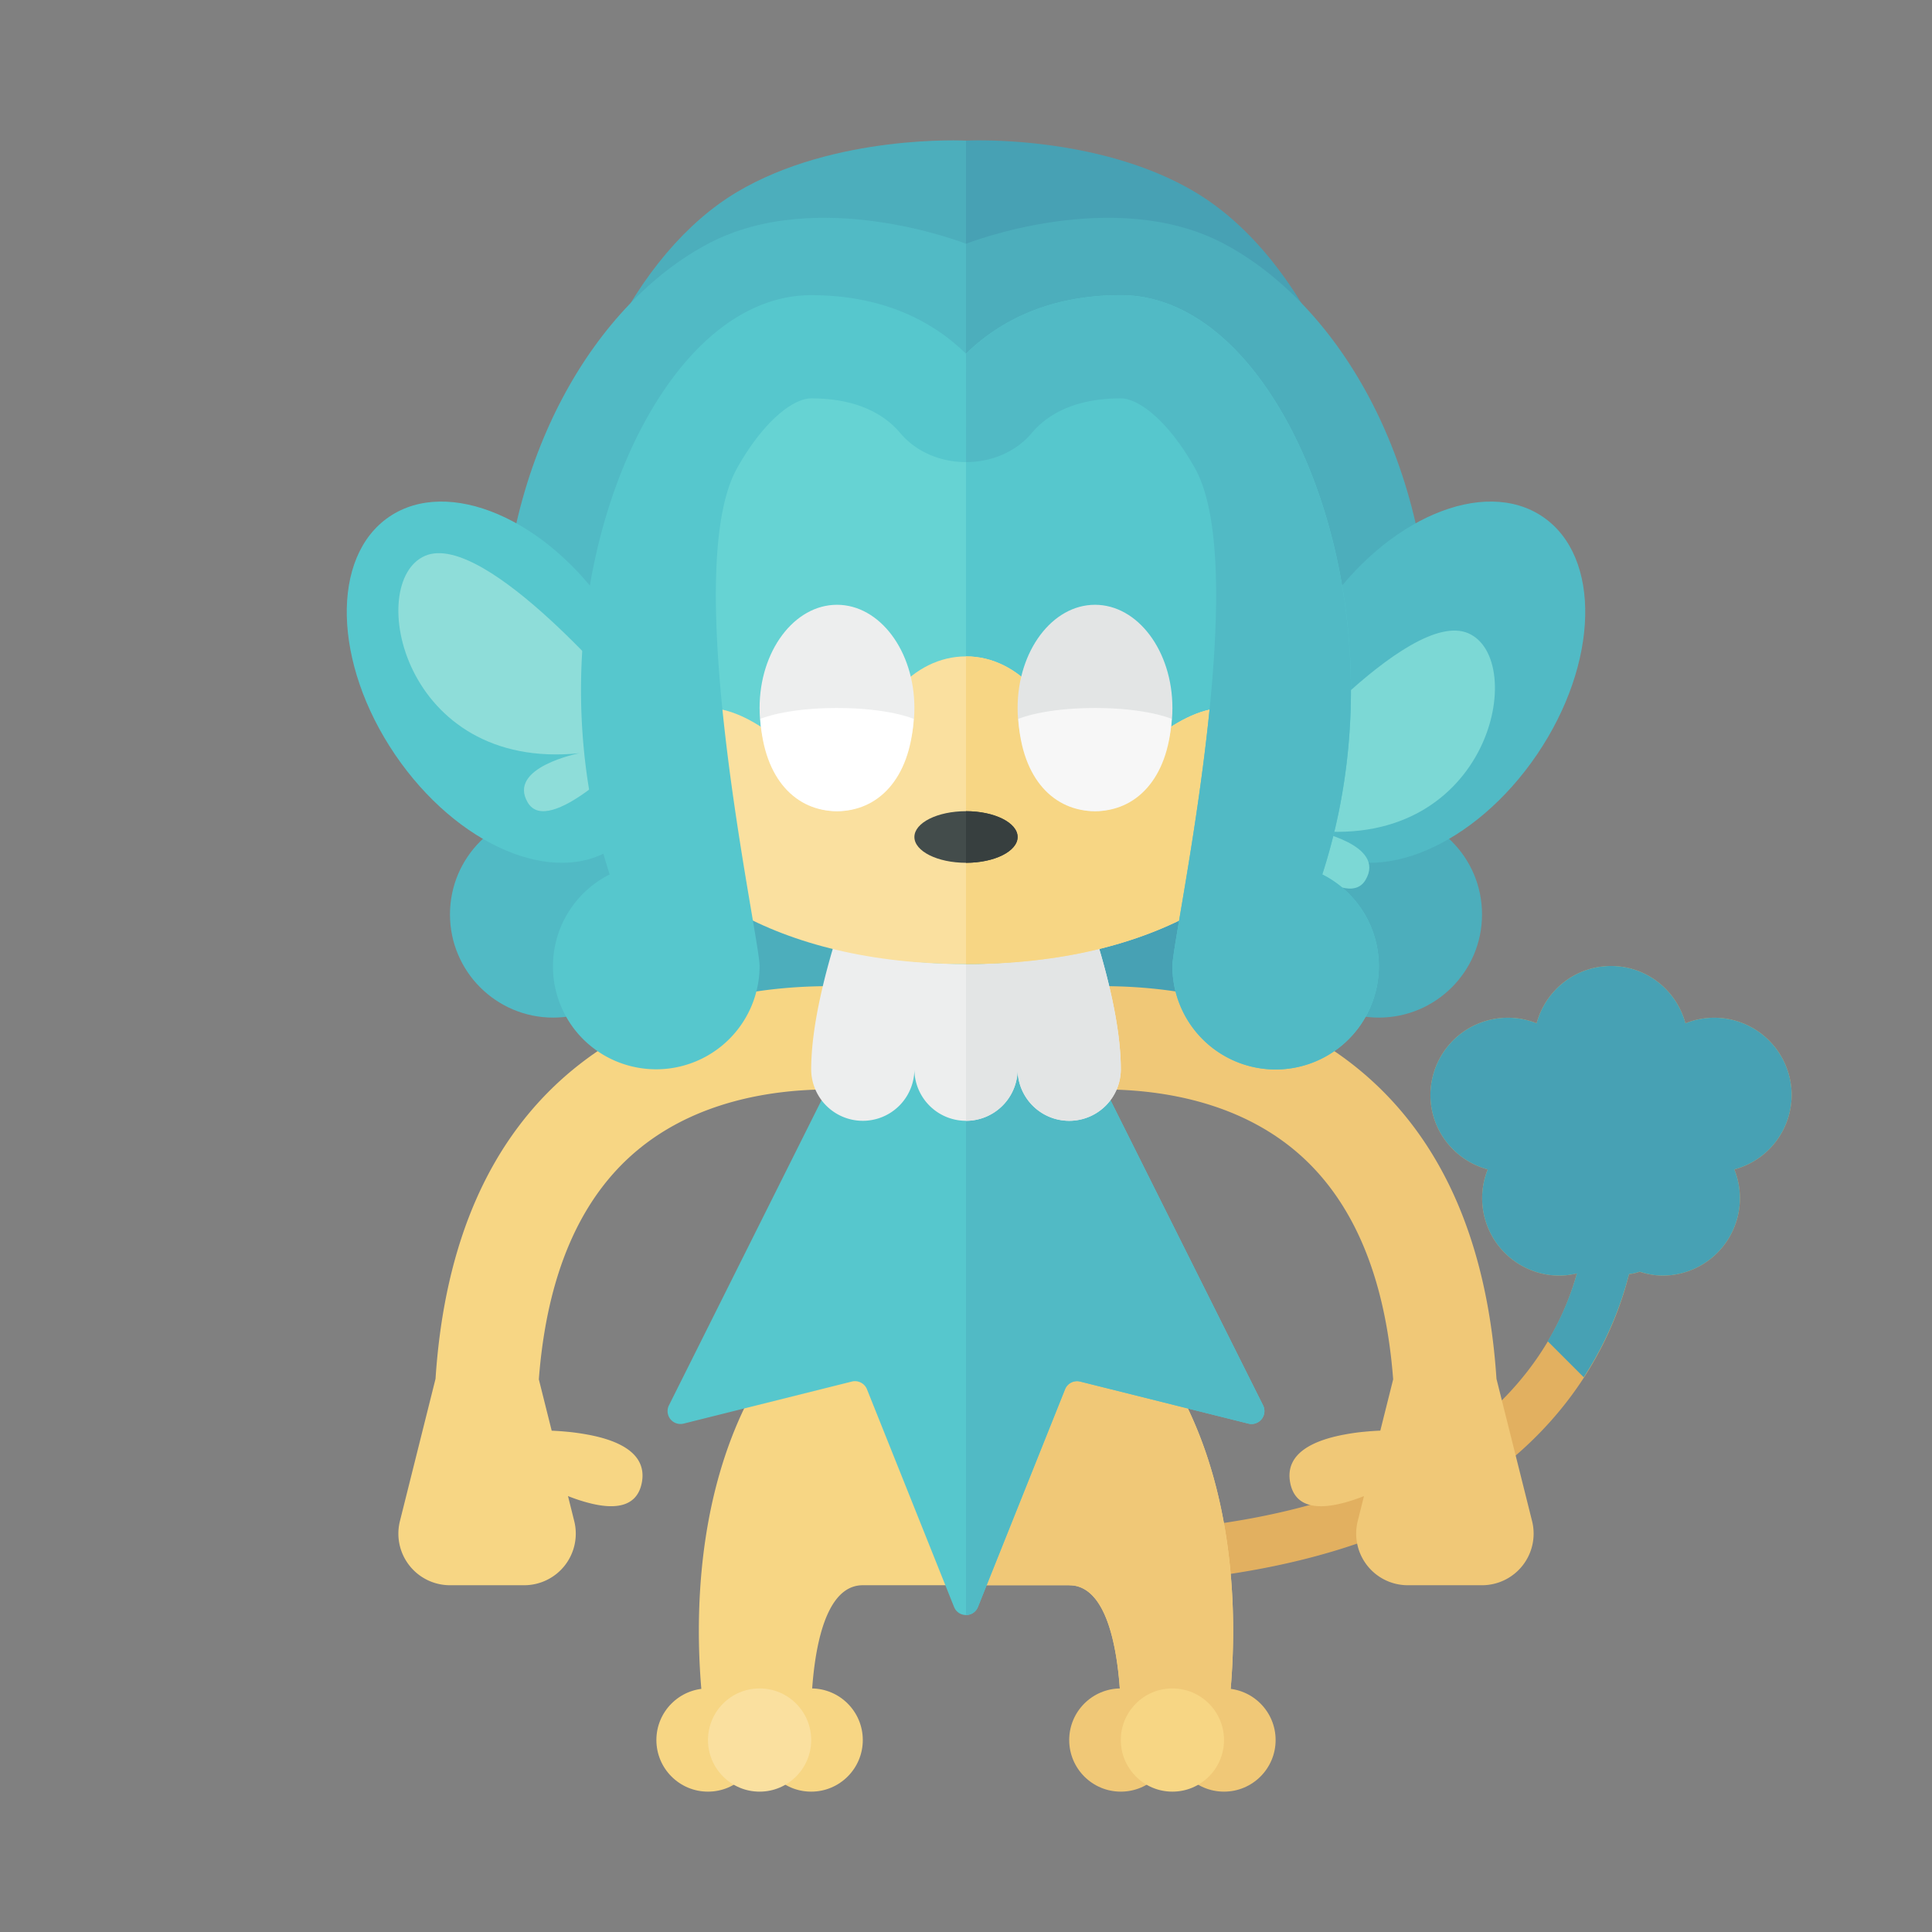<svg xmlns="http://www.w3.org/2000/svg" width="100%" height="100%" viewBox="-2.72 -2.72 37.44 37.44"><rect x="-2.72" y="-2.72" width="37.44" height="37.44" fill="#808080" stroke="none"/><path fill="#E2B060" d="M32 18.5a1.5 1.5 0 00-2.058-1.39C29.77 16.472 29.193 16 28.5 16s-1.27.472-1.442 1.11A1.5 1.5 0 0025 18.5c0 .693.472 1.27 1.11 1.442A1.5 1.5 0 0027.5 22c.117 0 .229-.016.338-.042C27.371 23.655 25.506 27 18 27v1c8.373 0 10.372-4.106 10.849-6.028a.987.987 0 00.205-.047A1.5 1.5 0 0029.5 22a1.5 1.5 0 001.39-2.058A1.495 1.495 0 0032 18.5z"/><path fill="#47A1B4" d="M32 18.5a1.5 1.5 0 00-2.058-1.39C29.77 16.472 29.193 16 28.5 16s-1.27.472-1.442 1.11A1.5 1.5 0 0025 18.5c0 .693.472 1.27 1.11 1.442A1.5 1.5 0 0027.5 22c.117 0 .229-.016.338-.042a5.442 5.442 0 01-.566 1.313l.699.699a6.688 6.688 0 00.878-1.999.987.987 0 00.205-.047c.142.045.29.076.446.076a1.5 1.5 0 001.39-2.058A1.495 1.495 0 0032 18.5zM16 .005s2.544-.133 4.444 1S24 5.089 24 9.005h-8v-9z"/><path fill="#4CAEBC" d="M16 .005s-2.544-.133-4.444 1S8 5.089 8 9.005h8v-9z"/><circle cx="12" cy="15" r="2" fill="#4CAEBC"/><circle cx="20" cy="15" r="2" fill="#47A1B4"/><path fill="#F7D684" d="M19.512 23.299h-7.024C10.066 26.386 11 31 11 31h2s-.141-3 1-3h4c1.141 0 1 3 1 3h2s.934-4.614-1.488-7.701zM8.391 18.001C6.789 19.315 5.896 21.333 5.72 24l-.69 2.757A1 1 0 006 28h1.438a1 1 0 00.97-1.243l-.121-.485c.124.05.258.095.394.131h.001c.467.124.946.115 1.038-.403.1-.569-.478-.811-1.037-.916h-.001a4.588 4.588 0 00-.385-.056h-.004a5.917 5.917 0 00-.322-.023l-.249-.995c.155-2.026.798-3.523 1.926-4.453 1.954-1.613 4.813-1.082 4.841-1.077l.39-1.961c-.153-.031-3.792-.727-6.488 1.482z"/><path fill="#F0C877" d="M26.97 26.757L26.28 24c-.176-2.667-1.069-4.685-2.671-5.999-2.696-2.21-6.334-1.513-6.488-1.482l.39 1.961c.028-.005 2.887-.536 4.841 1.077 1.127.93 1.771 2.427 1.926 4.453l-.249.994a5.106 5.106 0 00-.322.023h-.004c-.122.012-.252.03-.385.056h-.001c-.559.106-1.137.348-1.037.917.091.518.57.527 1.037.404h.001c.136-.036.27-.082.394-.131l-.121.485a1 1 0 00.97 1.242H26a1 1 0 00.97-1.243zM21 31s.934-4.614-1.488-7.701H16V28h2c1.141 0 1 3 1 3h2z"/><circle cx="19" cy="31" r="1" fill="#F0C877"/><circle cx="13" cy="31" r="1" fill="#F7D684"/><path fill="#56C7CD" d="M14 17l-3.757 7.514a.25.25 0 00.284.354l3.261-.815a.251.251 0 01.293.15l1.687 4.217c.084.21.38.21.464 0l1.687-4.217a.25.25 0 01.293-.15l3.261.815a.25.25 0 00.284-.354L18 17h-4z"/><circle cx="21" cy="31" r="1" fill="#F0C877"/><path fill="#51BAC5" d="M18 17h-2v11.577c.095 0 .19-.052.232-.157l1.687-4.217a.25.25 0 01.293-.15l3.261.815a.25.25 0 00.284-.354L18 17z"/><circle cx="20" cy="31" r="1" fill="#F7D684"/><circle cx="11" cy="31" r="1" fill="#F7D684"/><circle cx="12" cy="31" r="1" fill="#FAE09F"/><path fill="#EDEEEE" d="M18 14h-4s-1 2.398-1 4a1 1 0 002 0 1 1 0 002 0 1 1 0 002 0c0-1.609-1-4-1-4z"/><circle cx="8" cy="15" r="2" fill="#51BAC5"/><circle cx="24" cy="15" r="2" fill="#4CAEBC"/><path fill="#4CAEBC" d="M16 2.004s2.862-1.133 5 0 4 4.084 4 8h-9v-8z"/><path fill="#51BAC5" d="M16 2.004s-2.862-1.133-5 0-4 4.084-4 8h9v-8z"/><ellipse cx="25" cy="10.5" fill="#51BAC5" rx="3.875" ry="2.496" transform="rotate(-55.833 25 10.5)"/><path fill="#7CD8D5" d="M21.75 12.421s2.809-3.377 3.984-2.869c1.164.504.439 4.172-2.988 3.825 0 0 1.403.273.996.956-.407.684-1.992-.956-1.992-.956v-.956z"/><ellipse cx="7" cy="10.5" fill="#56C7CD" rx="2.496" ry="3.875" transform="rotate(-34.167 7 10.5)"/><path fill="#E3E5E5" d="M16 14v5a1 1 0 001-1 1 1 0 002 0c0-1.609-1-4-1-4h-2z"/><path fill="#8EDDD9" d="M9.5 10.921S6.691 7.544 5.516 8.052c-1.164.504-.439 4.172 2.988 3.825 0 0-1.403.273-.996.956.407.684 1.992-.956 1.992-.956v-.956z"/><path fill="#66D3D3" d="M23 9.981c0 3.303-2.582 5.981-7 5.981s-7-2.678-7-5.981S11.582 4.5 16 4.5s7 2.178 7 5.481z"/><path fill="#56C7CD" d="M23 9.981C23 6.678 20.418 4.5 16 4.5v11.463c4.418 0 7-2.678 7-5.982z"/><path fill="#FAE09F" d="M21 11c-.959 0-2.022 1.222-2.022 1.222h-1C17.865 10.974 17.028 10 16 10s-1.865.974-1.978 2.222h-1S11.958 11 11 11c-1.5 0-1.769 1.331-1.769 1.331.717 2.096 3.111 3.632 6.769 3.632s6.052-1.537 6.769-3.632c0 0-.269-1.331-1.769-1.331z"/><path fill="#F7D684" d="M22.769 12.331S22.5 11 21 11c-.959 0-2.022 1.222-2.022 1.222h-1C17.865 10.974 17.028 10 16 10v5.963c3.658 0 6.052-1.537 6.769-3.632z"/><ellipse cx="16" cy="13.5" fill="#434C4B" rx="1" ry=".5"/><path fill="#373F3F" d="M17 13.5c0-.276-.448-.5-1-.5v1c.552 0 1-.224 1-.5z"/><ellipse cx="18.5" cy="11" fill="#E3E5E5" rx="1.5" ry="2"/><path fill="#F7F7F7" d="M18.5 11c-1.006 0-1.486.211-1.486.211.07 1.181.704 1.789 1.486 1.789s1.416-.608 1.486-1.789c0 0-.48-.211-1.486-.211z"/><ellipse cx="13.5" cy="11" fill="#EDEEEE" rx="1.5" ry="2"/><path fill="#FFF" d="M13.5 11c-1.006 0-1.486.211-1.486.211.07 1.181.704 1.789 1.486 1.789s1.416-.608 1.486-1.789c0 0-.48-.211-1.486-.211z"/><path fill="#56C7CD" d="M22.905 14.226c1.061-3.272.482-6.701-.725-8.853C21.321 3.843 20.192 3 19 3c-1.404 0-2.365.513-3 1.135C15.365 3.513 14.404 3 13 3c-1.192 0-2.321.843-3.18 2.373-1.207 2.151-1.786 5.581-.725 8.853a1.993 1.993 0 00.48 3.731A2.004 2.004 0 0012 16c0-.564-1.57-7.626-.436-9.648C12.088 5.418 12.663 5 13 5c.935 0 1.448.342 1.725.671.313.372.788.564 1.274.564H16c.486 0 .961-.192 1.274-.564C17.552 5.342 18.065 5 19 5c.337 0 .912.418 1.436 1.352C21.57 8.374 20 15.436 20 16a2 2 0 003.945.471 1.99 1.99 0 00-1.04-2.245z"/><path fill="#51BAC5" d="M16.001 6.235c.486 0 .961-.192 1.274-.564C17.552 5.342 18.065 5 19 5c.337 0 .912.418 1.436 1.352C21.57 8.374 20 15.436 20 16a2 2 0 003.945.471 1.993 1.993 0 00-1.041-2.246c1.061-3.272.482-6.701-.725-8.853C21.321 3.843 20.192 3 19 3c-1.404 0-2.365.513-3 1.135l.001 2.1z"/></svg>